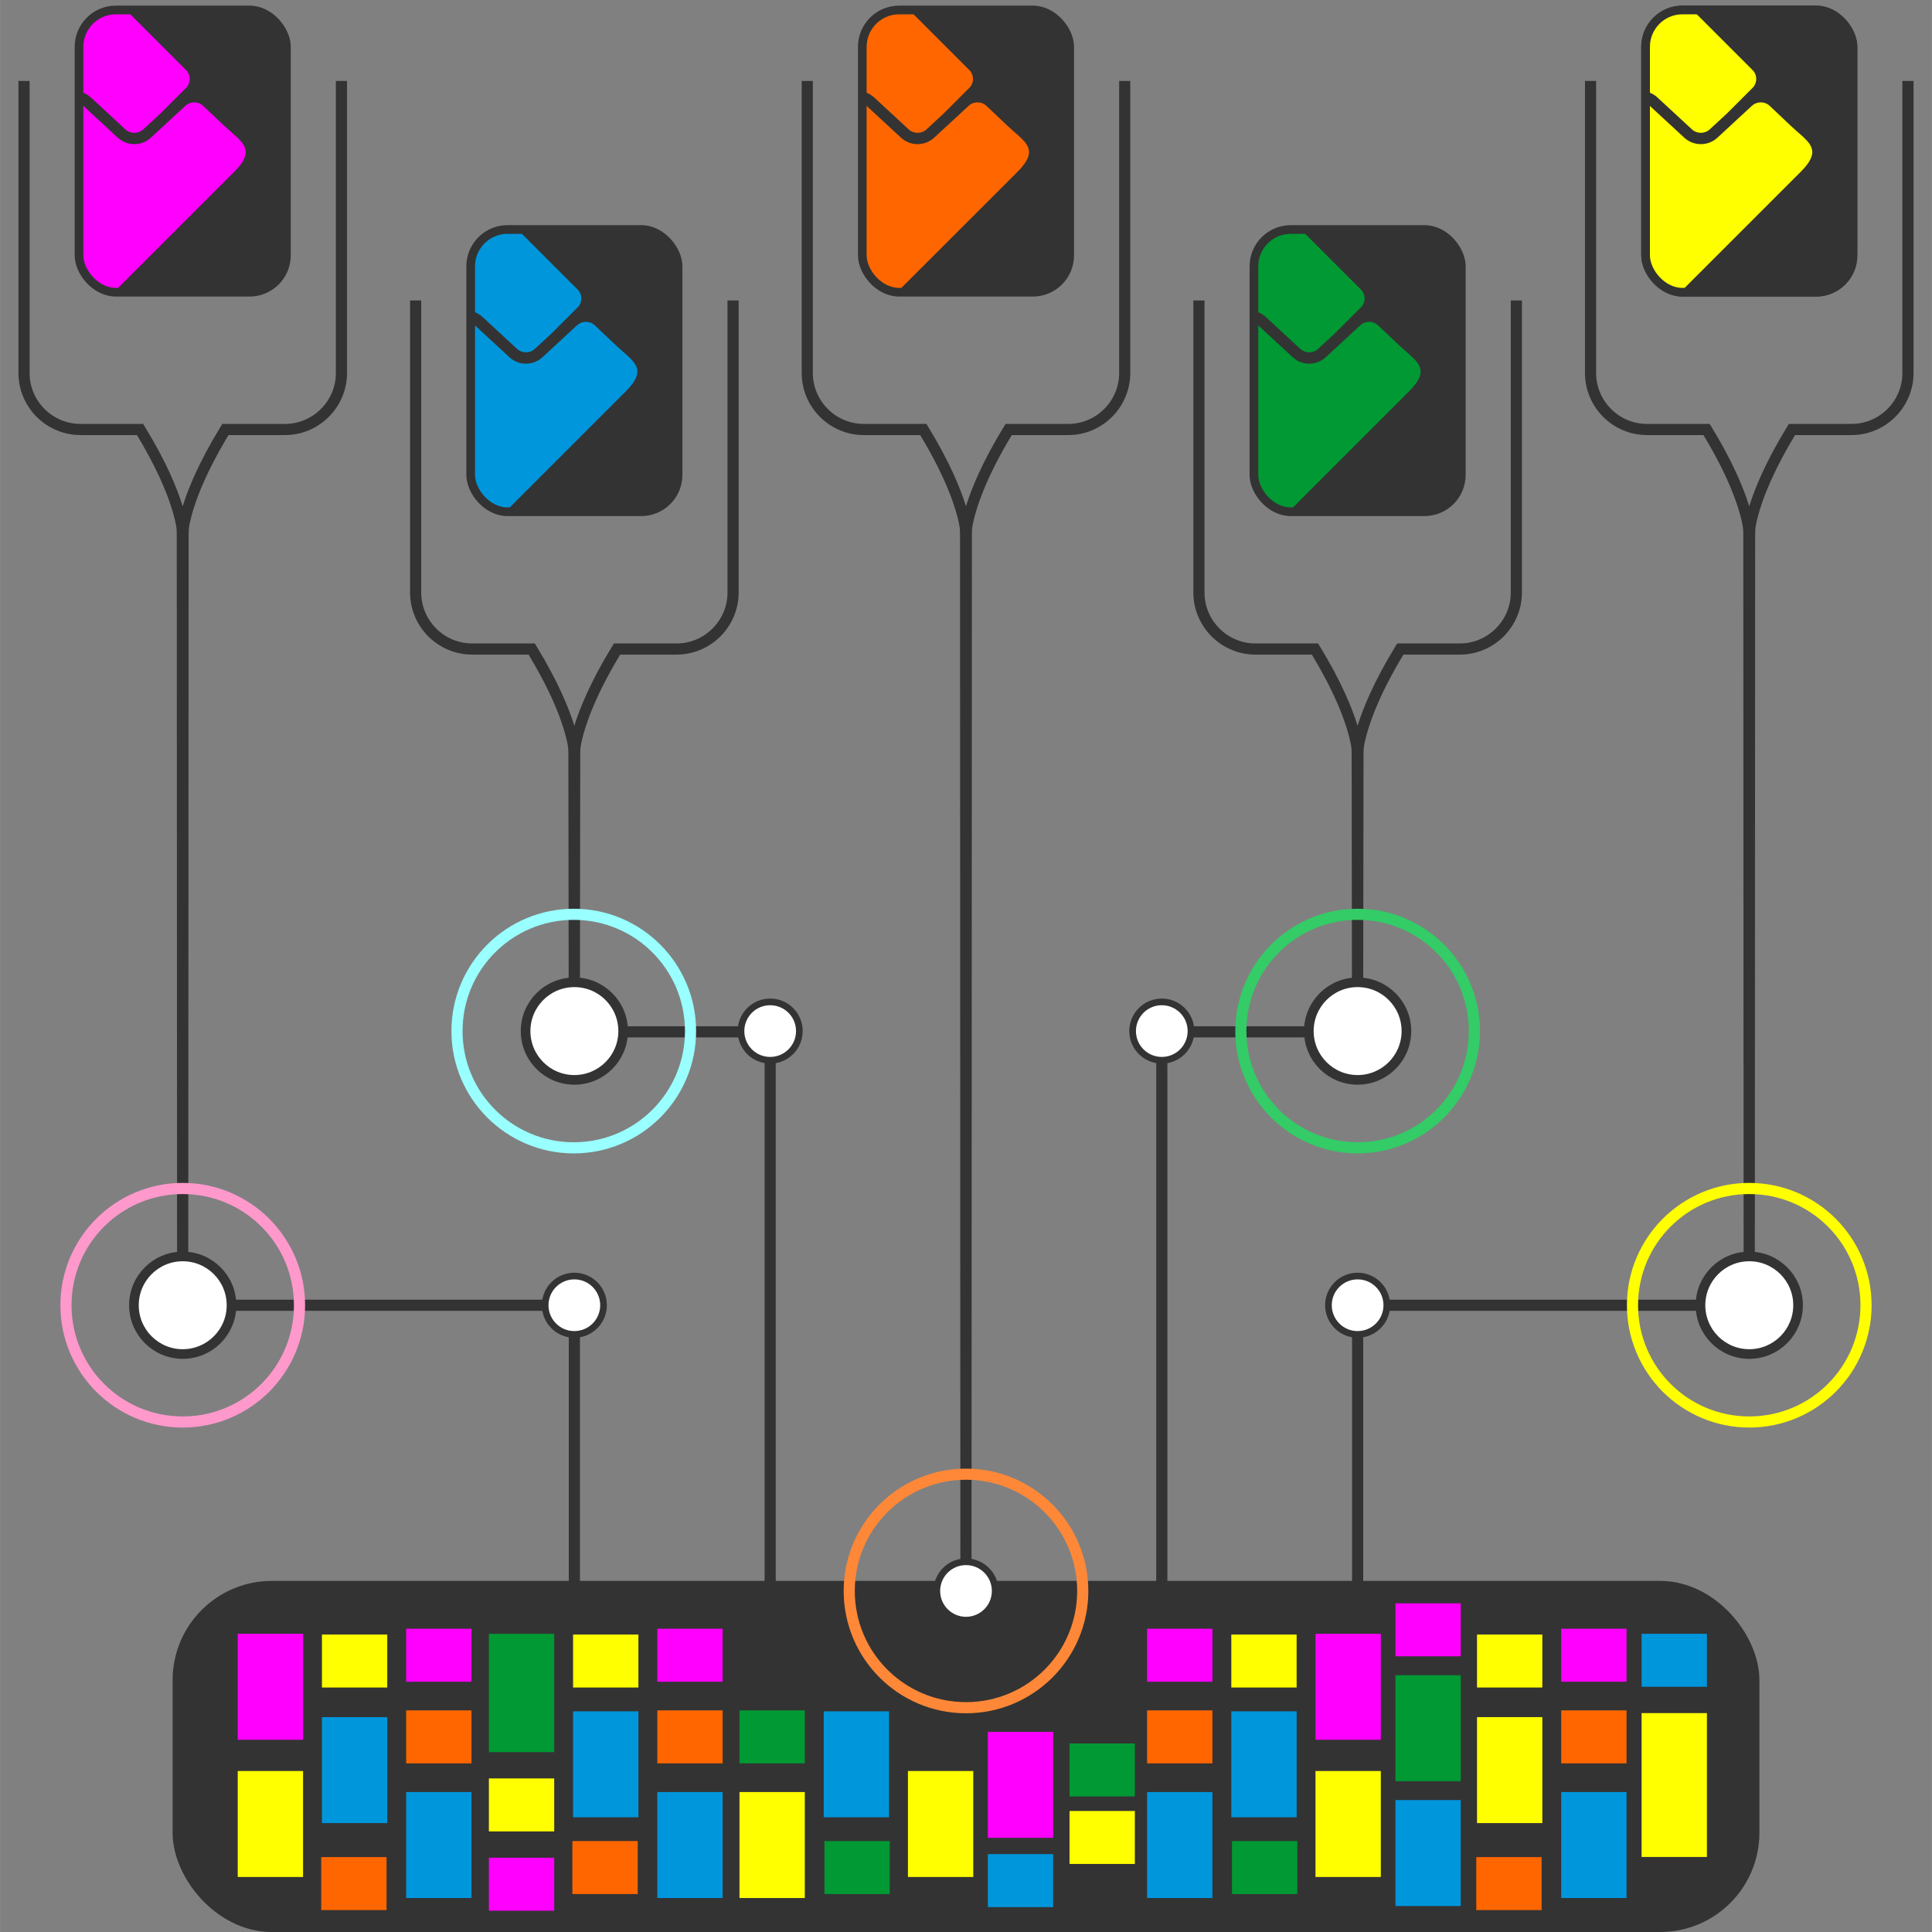 <?xml version="1.0" encoding="UTF-8"?>
<!DOCTYPE svg PUBLIC "-//W3C//DTD SVG 1.1//EN" "http://www.w3.org/Graphics/SVG/1.1/DTD/svg11.dtd">
<!-- Creator: CorelDRAW X7 -->
<svg xmlns="http://www.w3.org/2000/svg" xml:space="preserve" width="200px" height="200px" version="1.1" style="shape-rendering:geometricPrecision; text-rendering:geometricPrecision; image-rendering:optimizeQuality; fill-rule:evenodd; clip-rule:evenodd"
viewBox="0 0 55276 55278"
 xmlns:xlink="http://www.w3.org/1999/xlink">
 <rect x="0" y="0" width="55276" height="55278" fill="#808080" stroke="none"/>
 <defs>
  <style type="text/css">
   <![CDATA[
    .str1 {stroke:#333333;stroke-width:275.776}
    .str2 {stroke:#333333;stroke-width:575.022}
    .str0 {stroke:#333333;stroke-width:248.394}
    .str7 {stroke:#333333;stroke-width:190.696}
    .str5 {stroke:#333333;stroke-width:190.696}
    .str3 {stroke:#333333;stroke-width:190.696}
    .str6 {stroke:#333333;stroke-width:190.696}
    .str4 {stroke:#333333;stroke-width:190.696}
    .fil0 {fill:none}
    .fil3 {fill:#0096DC}
    .fil5 {fill:#009933}
    .fil12 {fill:#333333}
    .fil2 {fill:fuchsia}
    .fil4 {fill:#FF6600}
    .fil14 {fill:yellow}
    .fil6 {fill:yellow}
    .fil7 {fill:white}
    .fil1 {fill:#333333;fill-rule:nonzero}
    .fil10 {fill:#33CC66;fill-rule:nonzero}
    .fil8 {fill:#99FFFF;fill-rule:nonzero}
    .fil13 {fill:#FF8838;fill-rule:nonzero}
    .fil9 {fill:#FF99CC;fill-rule:nonzero}
    .fil11 {fill:yellow;fill-rule:nonzero}
   ]]>
  </style>
 </defs>
 <g id="Layer_x0020_1">
  <rect class="fil0" width="55276" height="55276"/>
  <polygon class="fil1" points="33159,29364 38993,29364 38993,29682 33159,29682 "/>
  <polygon class="fil1" points="39169,37186 48866,37186 48866,37505 39169,37505 "/>
  <polygon class="fil1" points="6577,37186 16273,37186 16273,37505 6577,37505 "/>
  <path class="fil1" d="M9928 2316l0 8358c0,488 -200,931 -521,1253 -322,321 -766,521 -1253,521l-1616 0c-771,1275 -1017,2102 -1103,2488 -32,144 -38,209 -39,355l-11 22054 -319 0 -10 -22057c0,-143 -7,-207 -38,-349 -84,-384 -329,-1212 -1101,-2491l-1616 0c-488,0 -932,-200 -1253,-521 -321,-322 -521,-765 -521,-1253l0 -8358 319 0 0 8358c0,400 164,764 427,1028 264,263 628,427 1028,427l1705 0 89 0 47 77c630,1030 934,1791 1084,2280 151,-489 456,-1250 1087,-2280l47 -77 88 0 1706 0c400,0 763,-164 1027,-427 264,-264 428,-628 428,-1028l0 -8358 319 0z"/>
  <rect class="fil2 str0" x="2260" y="285" width="5934" height="8076" rx="1055" ry="1055"/>
  <path class="fil1" d="M21133 8597l0 8358c0,487 -200,931 -521,1253 -322,321 -765,521 -1253,521l-1616 0c-770,1275 -1017,2102 -1103,2487 -32,145 -38,210 -39,355l-10 7799 -319 0 -11 -7801c0,-143 -7,-208 -37,-349 -85,-384 -329,-1213 -1102,-2491l-1616 0c-487,0 -931,-200 -1253,-521 -321,-322 -521,-766 -521,-1253l0 -8358 319 0 0 8358c0,400 164,763 427,1027 264,264 628,428 1028,428l1705 0 89 0 47 76c630,1031 935,1792 1085,2280 150,-488 456,-1249 1086,-2280l47 -76 89 0 1705 0c400,0 764,-164 1028,-428 263,-264 427,-627 427,-1027l0 -8358 319 0z"/>
  <rect class="fil3 str0" x="13466" y="6566" width="5934" height="8076" rx="1055" ry="1055"/>
  <path class="fil1" d="M32338 2316l0 8358c0,488 -199,931 -521,1253 -321,321 -765,521 -1253,521l-1616 0c-770,1275 -1017,2102 -1102,2488 -32,144 -39,209 -39,355l-11 30229 -319 0 -10 -30232c-1,-143 -7,-207 -38,-349 -84,-384 -329,-1212 -1102,-2491l-1616 0c-487,0 -931,-200 -1252,-521 -322,-322 -522,-765 -522,-1253l0 -8358 319 0 0 8358c0,400 164,764 428,1028 264,263 628,427 1027,427l1706 0 89 0 46 77c631,1030 935,1791 1085,2280 151,-489 456,-1250 1086,-2280l48 -77 88 0 1705 0c400,0 764,-164 1028,-427 264,-264 428,-628 428,-1028l0 -8358 318 0z"/>
  <rect class="fil4 str0" x="24671" y="285" width="5934" height="8076" rx="1055" ry="1055"/>
  <path class="fil1" d="M43544 8597l0 8358c0,487 -200,931 -521,1253 -322,321 -766,521 -1253,521l-1616 0c-771,1275 -1017,2102 -1103,2487 -32,145 -39,210 -39,355l-11 7799 -319 0 -10 -7801c0,-143 -7,-208 -38,-349 -84,-384 -329,-1213 -1101,-2491l-1616 0c-488,0 -932,-200 -1253,-521 -321,-322 -521,-766 -521,-1253l0 -8358 319 0 0 8358c0,400 164,763 427,1027 264,264 628,428 1028,428l1705 0 89 0 47 76c630,1031 934,1792 1084,2280 151,-488 456,-1249 1087,-2280l47 -76 88 0 1706 0c400,0 763,-164 1027,-428 264,-264 428,-627 428,-1027l0 -8358 319 0z"/>
  <rect class="fil5 str0" x="35876" y="6566" width="5934" height="8076" rx="1055" ry="1055"/>
  <path class="fil1" d="M54749 2316l0 8358c0,488 -200,931 -521,1253 -321,321 -765,521 -1253,521l-1616 0c-770,1275 -1017,2102 -1103,2488 -32,144 -38,209 -39,355l-10 21955 -319 0 -10 -21958c-1,-143 -8,-207 -38,-349 -85,-384 -329,-1212 -1102,-2491l-1616 0c-488,0 -932,-200 -1253,-521 -321,-322 -521,-765 -521,-1253l0 -8358 319 0 0 8358c0,400 164,764 428,1028 263,263 627,427 1027,427l1705 0 89 0 47 77c630,1030 934,1791 1085,2280 151,-489 456,-1250 1086,-2280l47 -77 89 0 1705 0c400,0 764,-164 1027,-427 264,-264 428,-628 428,-1028l0 -8358 319 0z"/>
  <rect class="fil6 str0" x="47082" y="285" width="5934" height="8076" rx="1055" ry="1055"/>
  <polygon class="fil1" points="16273,29364 22108,29364 22108,29682 16273,29682 "/>
  <circle class="fil7 str1" cx="16433" cy="29501" r="1396"/>
  <path class="fil8" d="M16416 26001c964,0 1841,392 2474,1025l0 0 1 0c633,634 1025,1510 1025,2475 0,965 -392,1841 -1025,2474l-1 0 0 1c-633,633 -1510,1025 -2474,1025 -965,0 -1841,-392 -2475,-1025l0 -1 -1 0c-633,-633 -1025,-1509 -1025,-2474 0,-965 392,-1841 1025,-2475l1 0 0 0c634,-633 1510,-1025 2475,-1025zm2249 1249c-574,-575 -1370,-931 -2249,-931 -879,0 -1676,356 -2250,931l-1 1c-575,575 -931,1371 -931,2250 0,879 356,1675 931,2249l1 1c574,575 1371,931 2250,931 879,0 1675,-356 2249,-931l1 -1c575,-574 931,-1370 931,-2249 0,-879 -356,-1675 -931,-2250l-1 -1z"/>
  <circle class="fil7 str1" cx="5227" cy="37345" r="1396"/>
  <path class="fil9" d="M5227 33845c965,0 1841,392 2475,1025l0 0 0 1c633,633 1026,1509 1026,2474 0,965 -393,1841 -1026,2475l0 0 0 0c-634,633 -1510,1025 -2475,1025 -965,0 -1841,-392 -2474,-1025l0 0 -1 0c-633,-634 -1025,-1510 -1025,-2475 0,-965 392,-1841 1025,-2474l1 -1 0 0c633,-633 1509,-1025 2474,-1025zm2250 1250c-574,-575 -1371,-931 -2250,-931 -879,0 -1675,356 -2250,931l-1 0c-574,575 -931,1371 -931,2250 0,879 357,1675 931,2250l1 1c575,575 1371,931 2250,931 879,0 1676,-356 2250,-931l1 -1c575,-575 931,-1371 931,-2250 0,-879 -356,-1675 -931,-2250l-1 0z"/>
  <circle class="fil7 str1" cx="38843" cy="29501" r="1396"/>
  <path class="fil10" d="M38843 26001c965,0 1841,392 2474,1025l1 0 0 0c633,634 1026,1510 1026,2475 0,965 -393,1841 -1026,2474l0 0 -1 1c-633,633 -1509,1025 -2474,1025 -965,0 -1841,-392 -2474,-1025l-1 -1 0 0c-633,-633 -1025,-1509 -1025,-2474 0,-965 392,-1841 1025,-2475l0 0 1 0c633,-633 1509,-1025 2474,-1025zm2250 1249c-575,-575 -1371,-931 -2250,-931 -879,0 -1675,356 -2250,931l0 1c-575,575 -932,1371 -932,2250 0,879 357,1675 932,2249l0 1c575,575 1371,931 2250,931 879,0 1675,-356 2250,-931l1 -1c575,-574 931,-1370 931,-2249 0,-879 -356,-1675 -931,-2250l-1 -1z"/>
  <circle class="fil7 str1" cx="50049" cy="37345" r="1396"/>
  <path class="fil11" d="M50048 33845c966,0 1842,392 2475,1025l0 0 1 1c633,633 1025,1509 1025,2474 0,965 -392,1841 -1025,2475l-1 0 0 0c-633,633 -1509,1025 -2475,1025 -964,0 -1840,-392 -2474,-1025l0 0 -1 0c-632,-634 -1025,-1510 -1025,-2475 0,-965 393,-1841 1025,-2474l1 -1 0 0c634,-633 1510,-1025 2474,-1025zm2250 1250c-574,-575 -1370,-931 -2250,-931 -878,0 -1675,356 -2249,931l-1 0c-575,575 -931,1371 -931,2250 0,879 356,1675 931,2250l1 1c574,575 1371,931 2249,931 880,0 1676,-356 2250,-931l1 -1c575,-575 931,-1371 931,-2250 0,-879 -356,-1675 -931,-2250l-1 0z"/>
  <rect class="fil12 str2" x="5225" y="45520" width="44826" height="9471" rx="2552" ry="2552"/>
  <path class="fil13" d="M27638 42020c965,0 1841,392 2474,1025l1 0 0 0c633,634 1025,1510 1025,2475 0,965 -392,1841 -1025,2474l0 1 -1 0c-633,633 -1509,1025 -2474,1025 -965,0 -1841,-392 -2475,-1025l0 0 0 -1c-633,-633 -1025,-1509 -1025,-2474 0,-965 392,-1841 1025,-2475l0 0 0 0c634,-633 1510,-1025 2475,-1025zm2250 1249c-575,-575 -1371,-931 -2250,-931 -879,0 -1675,356 -2250,931l-1 1c-575,575 -931,1371 -931,2250 0,879 356,1675 931,2250l1 0c575,576 1371,931 2250,931 879,0 1675,-355 2250,-931l0 0c575,-575 931,-1371 931,-2250 0,-879 -356,-1675 -931,-2250l0 -1z"/>
  <rect class="fil14 str0" x="47082" y="285" width="5934" height="8076" rx="1055" ry="1055"/>
  <polygon class="fil1" points="16273,45643 16273,37186 16592,37186 16592,45643 "/>
  <polygon class="fil1" points="38684,45643 38684,37186 39003,37186 39003,45643 "/>
  <polygon class="fil1" points="33081,45643 33081,30096 33400,30096 33400,45643 "/>
  <polygon class="fil1" points="21876,45643 21876,30096 22194,30096 22194,45643 "/>
  <circle class="fil7 str3" cx="16432" cy="37345" r="835"/>
  <circle class="fil7 str4" cx="22035" cy="29501" r="835"/>
  <circle class="fil7 str5" cx="27638" cy="45520" r="835"/>
  <circle class="fil7 str6" cx="33240" cy="29501" r="835"/>
  <circle class="fil7 str7" cx="38843" cy="37345" r="835"/>
  <rect class="fil2" x="6801" y="46746" width="1869" height="3032"/>
  <rect class="fil5" x="39925" y="47931" width="1869" height="3032"/>
  <rect class="fil2" x="39925" y="45874" width="1869" height="1516"/>
  <rect class="fil3" x="39925" y="51503" width="1869" height="3032"/>
  <rect class="fil14" x="6801" y="50672" width="1869" height="3032"/>
  <rect class="fil14" x="9210" y="46767" width="1869" height="1516"/>
  <rect class="fil3" x="9210" y="49130" width="1869" height="3032"/>
  <rect class="fil4" x="11620" y="48937" width="1869" height="1516"/>
  <rect class="fil2" x="11620" y="46601" width="1869" height="1516"/>
  <rect class="fil3" x="11620" y="51274" width="1869" height="3032"/>
  <rect class="fil4" x="9190" y="53135" width="1869" height="1516"/>
  <rect class="fil2" x="37638" y="46746" width="1869" height="3032"/>
  <rect class="fil14" x="37638" y="50672" width="1869" height="3032"/>
  <rect class="fil14" x="35229" y="46767" width="1869" height="1516"/>
  <rect class="fil3" x="35229" y="48964" width="1869" height="3032"/>
  <rect class="fil4" x="32819" y="48937" width="1869" height="1516"/>
  <rect class="fil2" x="32819" y="46601" width="1869" height="1516"/>
  <rect class="fil3" x="32819" y="51274" width="1869" height="3032"/>
  <rect class="fil5" x="35249" y="52676" width="1869" height="1516"/>
  <rect class="fil5" x="13987" y="46746" width="1869" height="3385"/>
  <rect class="fil14" x="13987" y="50884" width="1869" height="1516"/>
  <rect class="fil14" x="16396" y="46767" width="1869" height="1516"/>
  <rect class="fil3" x="16396" y="48964" width="1869" height="3032"/>
  <rect class="fil4" x="18806" y="48937" width="1869" height="1516"/>
  <rect class="fil2" x="18806" y="46601" width="1869" height="1516"/>
  <rect class="fil3" x="18806" y="51274" width="1869" height="3032"/>
  <rect class="fil4" x="16376" y="52676" width="1869" height="1516"/>
  <rect class="fil2" x="13987" y="53153" width="1869" height="1516"/>
  <rect class="fil2" x="28263" y="49551" width="1869" height="3032"/>
  <rect class="fil14" x="25977" y="50672" width="1869" height="3032"/>
  <rect class="fil3" x="23567" y="48964" width="1869" height="3032"/>
  <rect class="fil5" x="21157" y="48937" width="1869" height="1516"/>
  <rect class="fil14" x="21157" y="51274" width="1869" height="3032"/>
  <rect class="fil5" x="23587" y="52676" width="1869" height="1516"/>
  <rect class="fil5" x="30600" y="49883" width="1869" height="1516"/>
  <rect class="fil14" x="30600" y="51815" width="1869" height="1516"/>
  <rect class="fil3" x="28263" y="53050" width="1869" height="1516"/>
  <rect class="fil14" x="42259" y="46767" width="1869" height="1516"/>
  <rect class="fil14" x="42259" y="49130" width="1869" height="3032"/>
  <rect class="fil4" x="44668" y="48937" width="1869" height="1516"/>
  <rect class="fil2" x="44668" y="46601" width="1869" height="1516"/>
  <rect class="fil3" x="44668" y="51274" width="1869" height="3032"/>
  <rect class="fil4" x="42238" y="53135" width="1869" height="1516"/>
  <rect class="fil14" x="46968" y="49015" width="1869" height="4116"/>
  <rect class="fil3" x="46968" y="46746" width="1869" height="1516"/>
  <path class="fil12" d="M3603 285l3536 0c580,0 1055,475 1055,1055l0 5967c0,580 -475,1055 -1055,1055l-3824 0 -59 -2 3446 -3446c661,-662 195,-858 -290,-1317l-599 -567c-143,-137 -367,-135 -513,0l-981 907c-270,250 -684,250 -954,0l-981 -907c-37,-35 -79,-60 -124,-77l0 -336c125,24 244,83 344,175l981 908c146,134 368,134 514,0l490 -454 733 -732c140,-141 140,-370 0,-510l-1719 -1719z"/>
  <path class="fil12" d="M14808 6566l3537 0c580,0 1054,474 1054,1055l0 5966c0,581 -474,1055 -1054,1055l-3824 0 -60 -1 3446 -3447c662,-661 196,-857 -289,-1317l-599 -567c-144,-136 -368,-134 -514,0l-981 908c-269,250 -684,250 -953,0l-982 -908c-37,-34 -79,-59 -123,-76l0 -336c124,24 244,82 343,175l982 907c145,135 368,135 513,0l491 -454 732 -732c140,-140 140,-369 0,-509l-1719 -1719z"/>
  <path class="fil12" d="M26014 285l3536 0c580,0 1055,475 1055,1055l0 5967c0,580 -475,1055 -1055,1055l-3824 0 -60 -2 3447 -3446c661,-662 195,-858 -290,-1317l-599 -567c-143,-137 -367,-135 -513,0l-981 907c-270,250 -684,250 -954,0l-981 -907c-37,-35 -79,-60 -124,-77l0 -336c125,24 244,83 344,175l981 908c146,134 368,134 514,0l490 -454 732 -732c141,-141 141,-370 0,-510l-1718 -1719z"/>
  <path class="fil12" d="M37219 6566l3536 0c580,0 1055,474 1055,1055l0 5966c0,581 -475,1055 -1055,1055l-3824 0 -60 -1 3447 -3447c661,-661 195,-857 -290,-1317l-599 -567c-143,-136 -367,-134 -513,0l-981 908c-270,250 -684,250 -954,0l-981 -908c-37,-34 -79,-59 -124,-76l0 -336c125,24 244,82 344,175l981 907c146,135 368,135 514,0l490 -454 733 -732c140,-140 140,-369 0,-509l-1719 -1719z"/>
  <path class="fil12" d="M48424 285l3537 0c580,0 1054,475 1054,1055l0 5967c0,580 -474,1055 -1054,1055l-3824 0 -60 -2 3446 -3446c662,-662 196,-858 -289,-1317l-599 -567c-144,-137 -368,-135 -514,0l-981 907c-269,250 -684,250 -953,0l-982 -907c-37,-35 -79,-60 -123,-77l0 -336c124,24 244,83 343,175l982 908c145,134 368,134 513,0l491 -454 732 -732c140,-141 140,-370 0,-510l-1719 -1719z"/>
 </g>
</svg>
